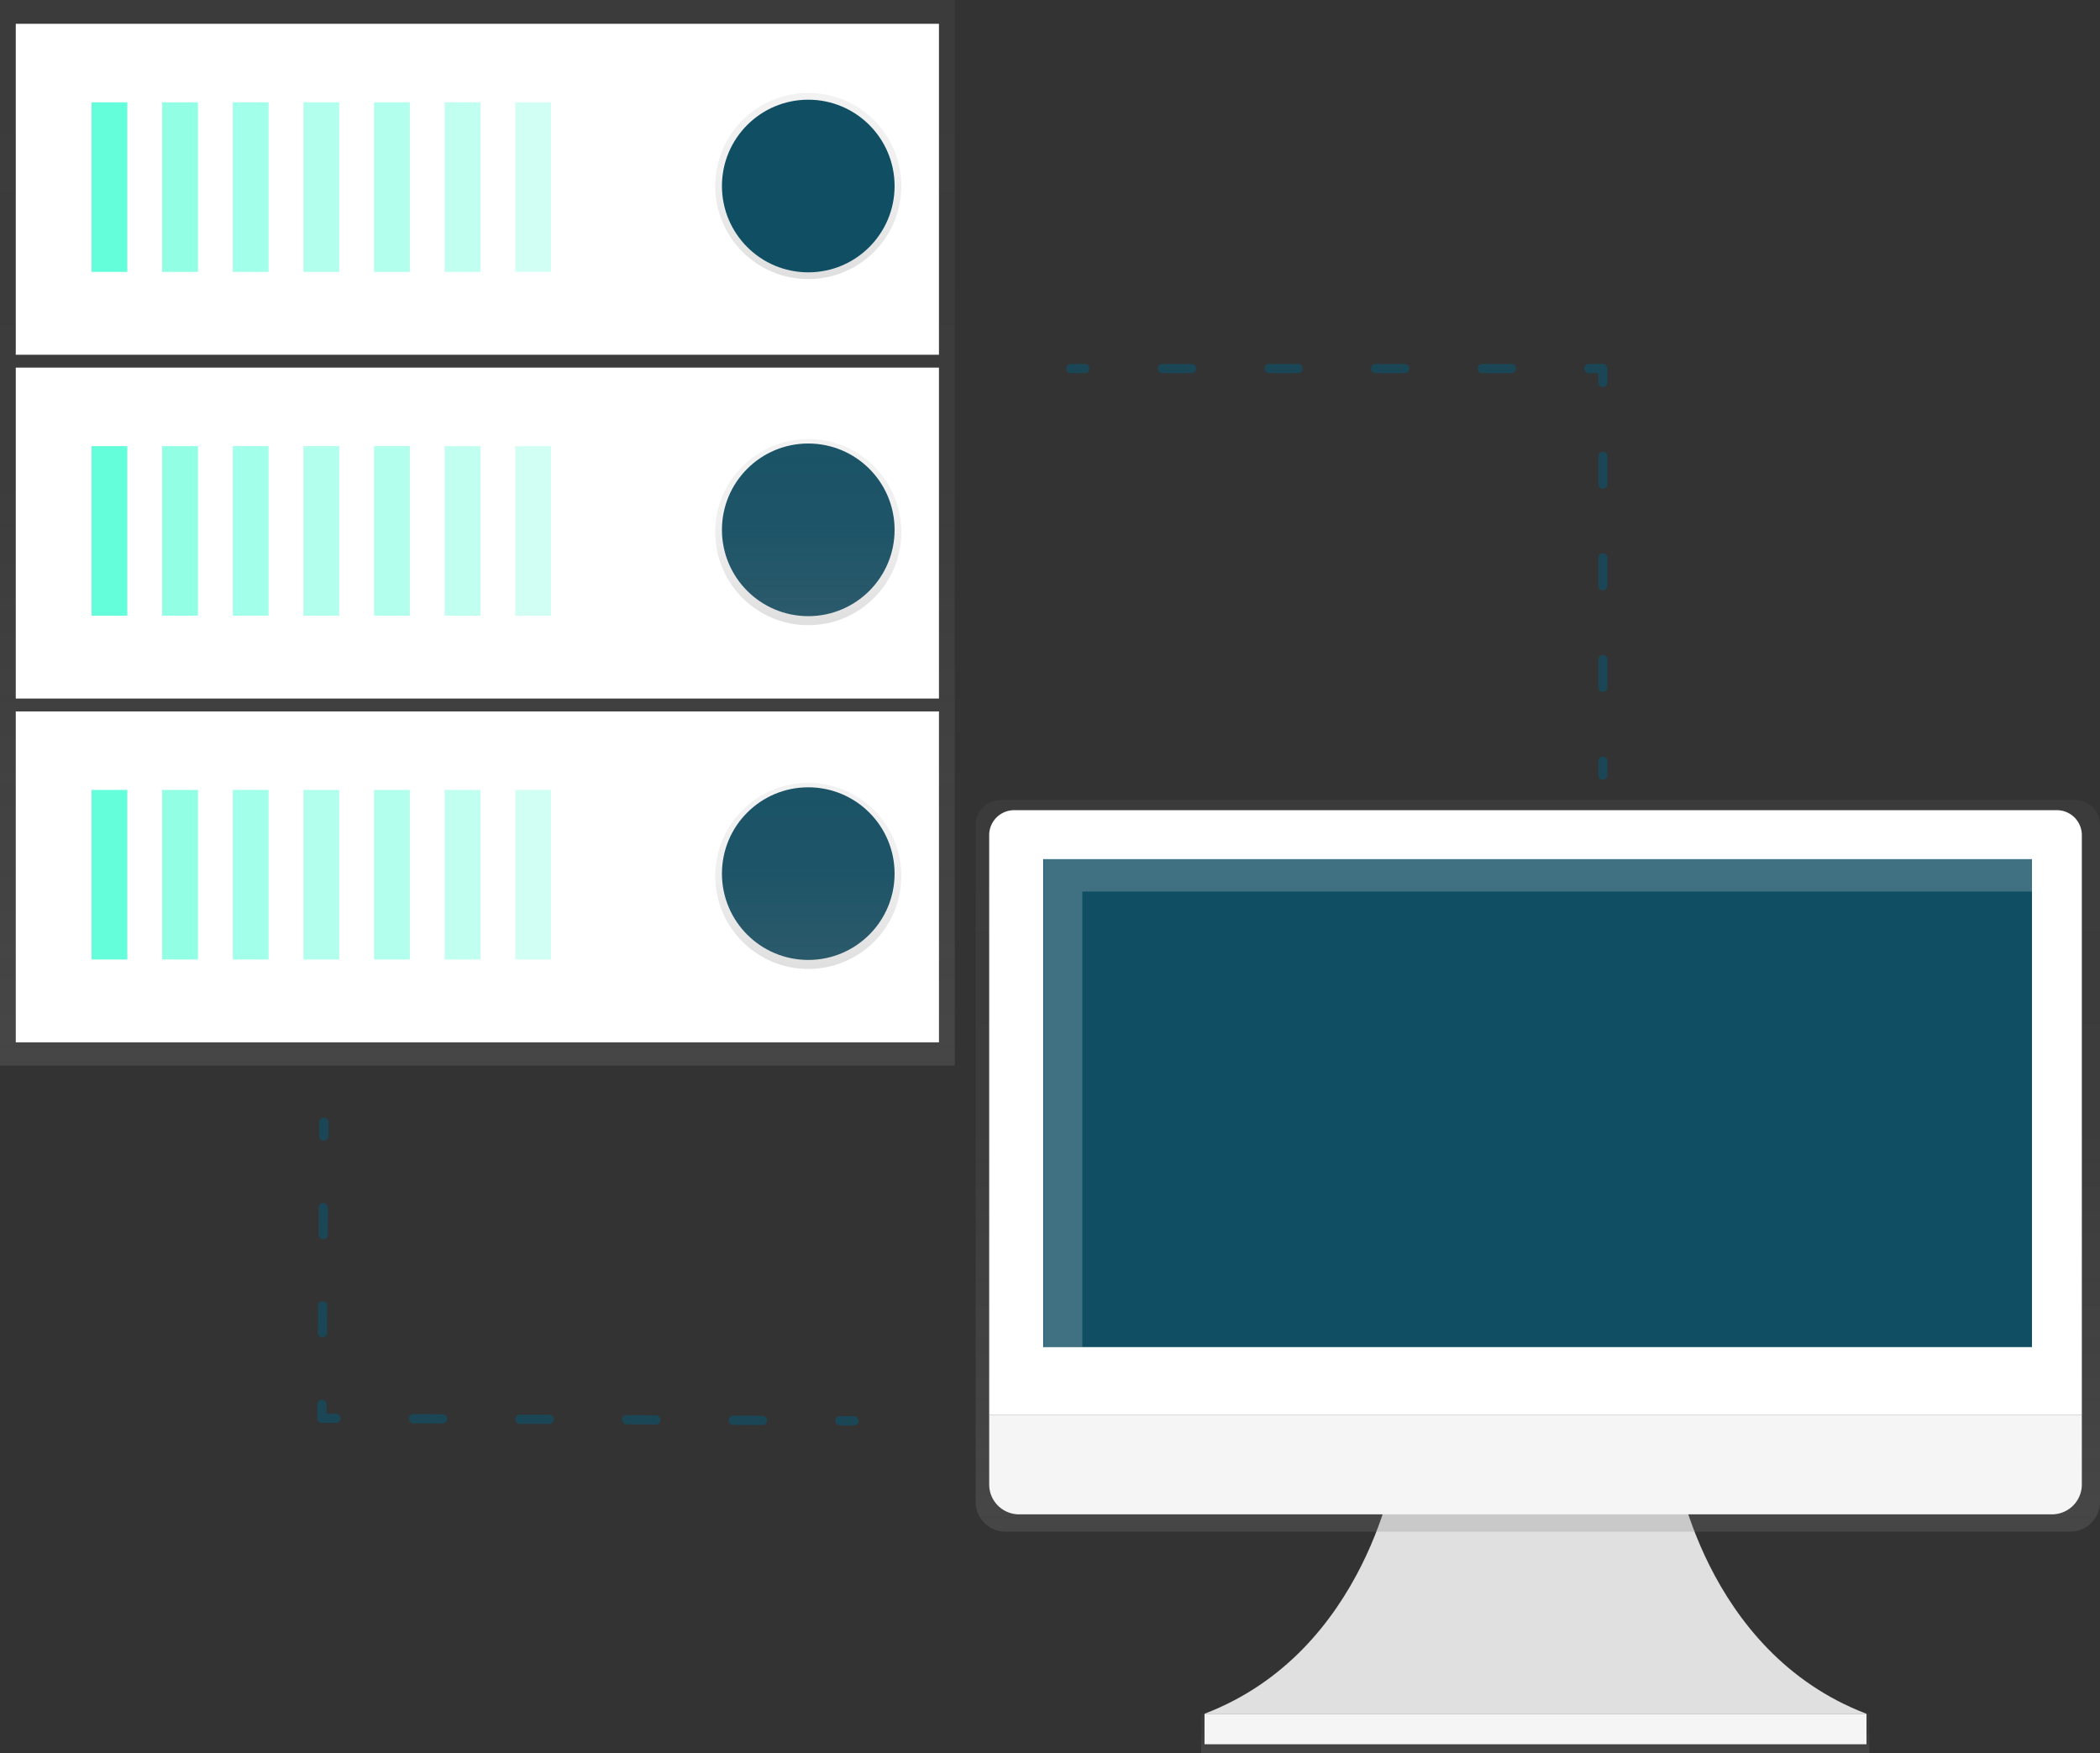 <svg data-name="Layer 1" xmlns="http://www.w3.org/2000/svg" xmlns:xlink="http://www.w3.org/1999/xlink" width="904" height="754.77" viewBox="0 0 904 754.77"><rect x="0" y="0" width="904" height="754.77" fill="#333333" stroke="none"/><defs><linearGradient id="a" x1="205.5" y1="458.72" x2="205.5" gradientUnits="userSpaceOnUse"><stop offset="0" stop-color="gray" stop-opacity=".25"/><stop offset=".54" stop-color="gray" stop-opacity=".12"/><stop offset="1" stop-color="gray" stop-opacity=".1"/></linearGradient><linearGradient id="b" x1="347.94" y1="120.14" x2="347.94" y2="40.02" xlink:href="#a"/><linearGradient id="c" x1="347.94" y1="269.14" x2="347.94" y2="189.02" xlink:href="#a"/><linearGradient id="d" x1="347.94" y1="417.14" x2="347.94" y2="337.02" xlink:href="#a"/><linearGradient id="e" x1="660.91" y1="754.77" x2="660.91" y2="737.77" xlink:href="#a"/><linearGradient id="f" x1="810" y1="732" x2="810" y2="417" xlink:href="#a"/></defs><path fill="url(#a)" d="M0 0h411v458.72H0z"/><path fill="#fff" d="M6.79 306.27H404.2v142.46H6.79z"/><path fill="#64ffda" d="M39.41 340.06h15.4v73h-15.4z"/><path fill="#64ffda" d="M69.81 340.06h15.4v73h-15.4z" opacity=".7"/><path fill="#64ffda" d="M100.22 340.06h15.4v73h-15.4z" opacity=".6"/><path fill="#64ffda" d="M130.62 340.06h15.4v73h-15.4zm30.4 0h15.4v73h-15.4z" opacity=".5"/><path fill="#64ffda" d="M191.42 340.06h15.4v73h-15.4z" opacity=".4"/><path fill="#64ffda" d="M221.83 340.06h15.4v73h-15.4z" opacity=".3"/><circle cx="347.94" cy="376.09" r="37.16" fill="#104e64"/><path fill="#fff" d="M6.79 158.26H404.2v142.46H6.79z"/><path fill="#64ffda" d="M39.41 192.05h15.4v73h-15.4z"/><path fill="#64ffda" d="M69.81 192.05h15.4v73h-15.4z" opacity=".7"/><path fill="#64ffda" d="M100.22 192.05h15.4v73h-15.4z" opacity=".6"/><path fill="#64ffda" d="M130.62 192.05h15.4v73h-15.4zm30.4 0h15.4v73h-15.4z" opacity=".5"/><path fill="#64ffda" d="M191.42 192.05h15.4v73h-15.4z" opacity=".4"/><path fill="#64ffda" d="M221.83 192.05h15.4v73h-15.4z" opacity=".3"/><circle cx="347.94" cy="228.09" r="37.16" fill="#104e64"/><path fill="#fff" d="M6.79 10.25H404.2v142.46H6.79z"/><path fill="#64ffda" d="M39.41 44.05h15.4v73h-15.4z"/><path fill="#64ffda" d="M69.81 44.05h15.4v73h-15.4z" opacity=".7"/><path fill="#64ffda" d="M100.22 44.05h15.4v73h-15.4z" opacity=".6"/><path fill="#64ffda" d="M130.62 44.05h15.4v73h-15.4zm30.4 0h15.4v73h-15.4z" opacity=".5"/><path fill="#64ffda" d="M191.42 44.05h15.4v73h-15.4z" opacity=".4"/><path fill="#64ffda" d="M221.83 44.05h15.4v73h-15.4z" opacity=".3"/><circle cx="347.94" cy="80.08" r="40.06" fill="url(#b)"/><circle cx="347.94" cy="229.08" r="40.06" fill="url(#c)"/><circle cx="347.94" cy="377.08" r="40.06" fill="url(#d)"/><circle cx="347.94" cy="80.08" r="37.16" fill="#104e64"/><g opacity=".7" fill="none" stroke="#104e64" stroke-linecap="round" stroke-linejoin="round" stroke-width="4"><path d="M461 158.67h6"/><path stroke-dasharray="12.52 33.38" d="M500.38 158.67h166.93"/><path d="M684 158.67h6v6"/><path stroke-dasharray="11.93 31.8" d="M690 196.48v115.29"/><path d="M690 327.67v6"/></g><g opacity=".7" fill="none" stroke="#104e64" stroke-linecap="round" stroke-linejoin="round" stroke-width="4"><path d="M367.58 611.67l-6-.03"/><path stroke-dasharray="12.52 33.38" d="M328.2 611.48l-166.92-.8"/><path d="M144.58 610.61l-6-.03.04-6"/><path stroke-dasharray="11.55 30.79" d="M138.82 573.79l.46-69.27"/><path d="M139.38 489.12l.04-6"/></g><path d="M721.21 630.46s11.92 80.48 82.27 107.31h-285c70.35-26.83 82.27-107.31 82.27-107.31z" fill="#e0e0e0"/><path fill="url(#e)" d="M517.09 737.77h287.65v17H517.09z"/><path fill="#f5f5f5" d="M518.52 737.77h284.96v13.12H518.52z"/><path d="M1041.25 417h-462.5A10.75 10.75 0 00568 427.75v291.39A12.86 12.86 0 00580.86 732h458.28a12.86 12.86 0 0012.86-12.86V427.75a10.75 10.75 0 00-10.75-10.75z" transform="translate(-148 -72.62)" fill="url(#f)"/><path d="M436.57 348.78h448.86a10.75 10.75 0 0110.75 10.75V609H425.82V359.54a10.75 10.75 0 0110.75-10.76z" fill="#fff"/><path d="M883.32 651.92H438.68a12.86 12.86 0 01-12.86-12.86V609h470.36v30.06a12.86 12.86 0 01-12.86 12.86z" fill="#f5f5f5"/><path fill="#104e64" d="M449.07 369.86h425.65v210.06H449.07z"/><path fill="#fff" opacity=".2" d="M465.91 383.8h409.08v-14.01H449.34v210.06h16.57V383.8z"/></svg>